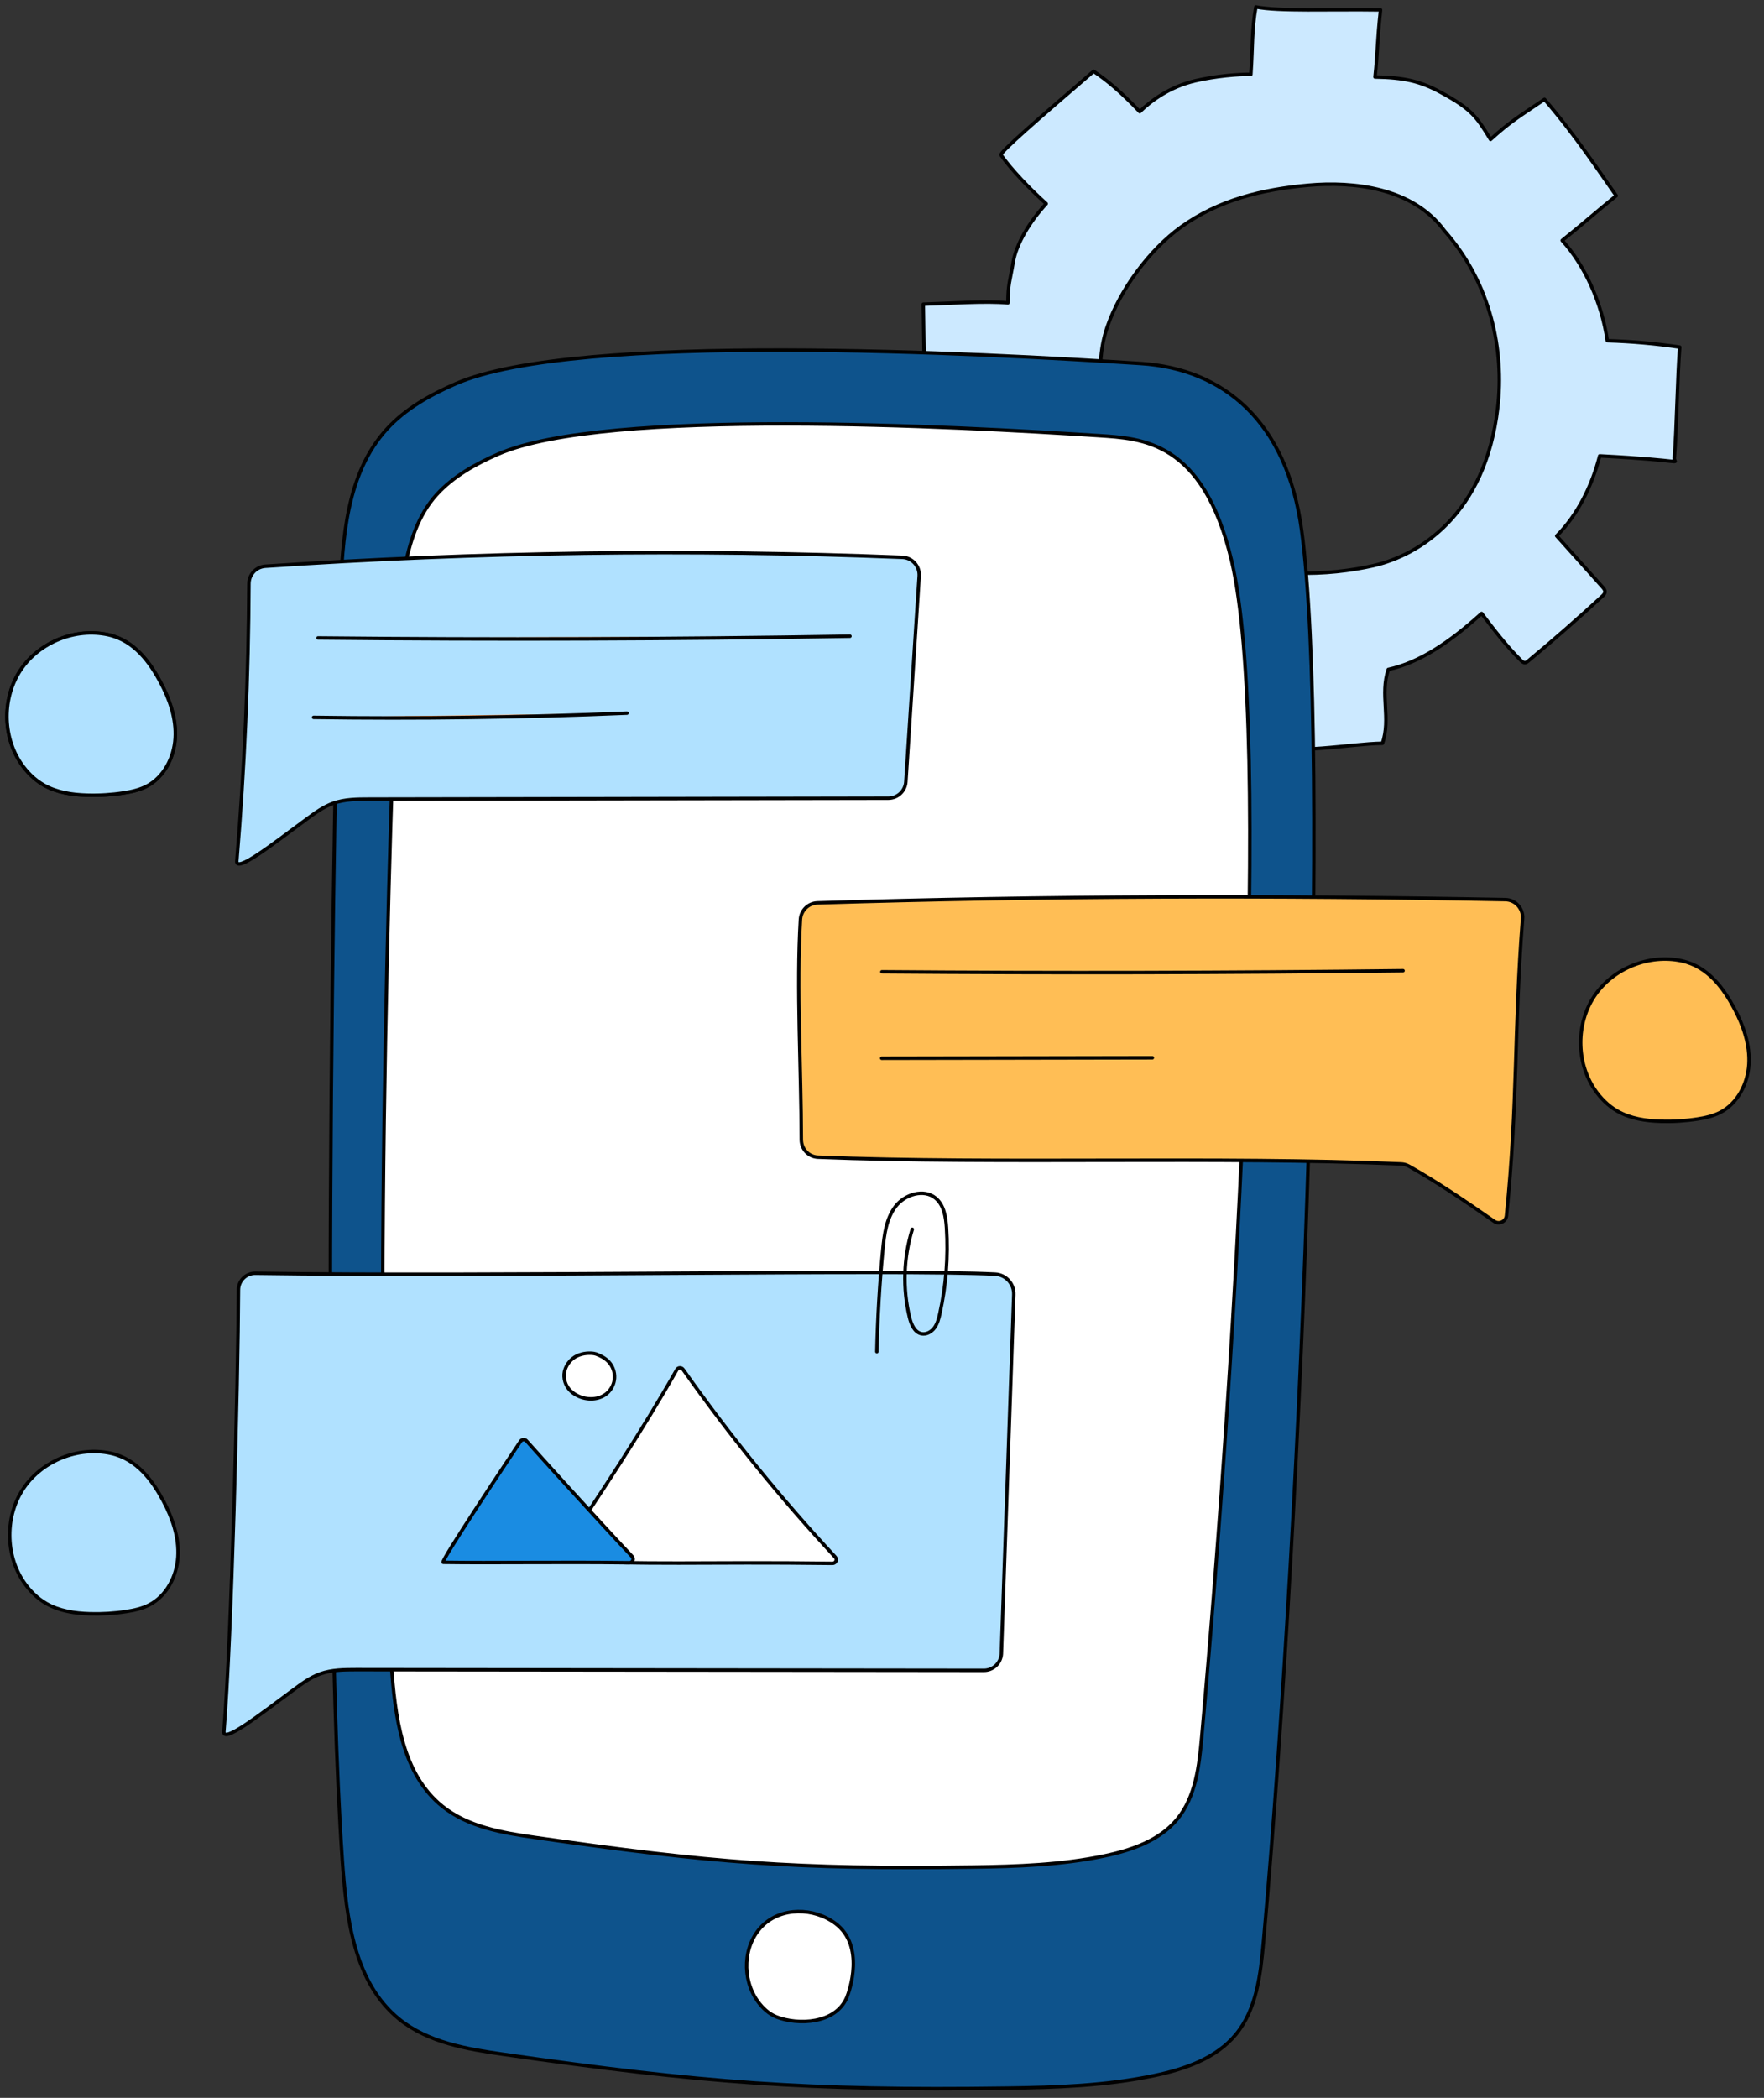 <svg width="763" height="907" viewBox="0 0 763 907" fill="none" xmlns="http://www.w3.org/2000/svg">
<rect x="0" y="0" width="763" height="907" fill="#333333" stroke="none"/>
<mask id="mask0_618_41" style="mask-type:luminance" maskUnits="userSpaceOnUse" x="0" y="0" width="760" height="907">
<path d="M759.53 0H0V906.017H759.53V0Z" fill="white"/>
</mask>
<g mask="url(#mask0_618_41)">
<path d="M724.203 197.995C725.219 186.1 725.541 161.976 726.553 150.08C716.172 148.539 705.703 147.612 695.213 147.307C692.888 131.086 685.539 114.776 675.709 103.952C684.258 97.157 690.796 91.298 699.089 84.628C692.254 74.964 681.684 58.794 668.055 42.958C656.654 50.652 653.156 52.658 644.711 60.295C638.579 50.222 636.394 47.1 623.07 39.86C614.424 35.16 607.24 33.483 594.75 33.298C595.939 22.386 595.626 18.236 597.144 4.29C574.712 3.957 553.32 4.997 543.212 3.006C541.421 13.051 541.899 19.589 541.051 32.142C535.69 32.062 525.667 32.897 516.888 34.96C506.098 37.496 498.062 43.355 492.994 48.272C485.135 40.045 479.341 35.052 473.024 30.842C448.825 51.639 432.28 65.982 432.998 67.026C437.207 73.138 445.62 81.859 452.527 88.071C445.492 95.693 439.6 105.336 438.239 113.395C436.878 121.454 435.994 122.782 435.962 130.957C426.593 130.014 410.181 131.206 399.366 131.511C399.639 149.041 399.916 166.571 400.189 184.101C400.197 184.631 400.218 185.197 400.519 185.634C400.969 186.276 401.852 186.401 402.631 186.473C414.193 187.496 423.176 185.863 434.737 186.886C434.798 202.365 442.954 217.479 451.318 230.976C445.206 237.758 436.063 246.776 429.585 252.616C443.472 264.993 454.186 279.216 468.072 291.593C474.618 286.656 487.007 276.699 493.557 271.759C499.46 280.556 523.077 296.103 543.485 289.293C543.838 298.949 540.533 319.581 545.979 321.748C558.673 326.797 584.305 321.475 597.967 321.363C601.67 310.531 596.798 300.257 600.497 289.425C614.155 286.427 627.126 277.614 640.848 265.229C645.972 271.976 651.469 279.179 657.834 285.516C658.328 286.01 658.919 286.536 659.617 286.5C660.16 286.472 660.617 286.11 661.035 285.761C671.93 276.727 682.588 267.405 692.993 257.813C693.567 257.283 694.177 256.673 694.222 255.898C694.266 255.104 693.699 254.422 693.169 253.828C686.559 246.451 679.949 239.071 673.335 231.694C682.383 222.544 688.555 210.187 691.921 197.104C731.243 199.155 723.942 200.913 724.187 197.995H724.203ZM647.847 176.123C642.526 222.464 613.87 240.082 593.927 244.589C575.053 248.855 546.549 250.452 523.763 239.58C506.303 231.249 496.335 219.041 487.541 201.816C478.011 183.15 472.132 161.077 478.963 141.263C484.497 125.206 497.131 108.001 510.925 98.085C527.084 86.474 545.914 81.891 565.736 80.093C585.558 78.295 611.199 81.173 624.777 99.774C645.04 122.662 650.658 151.622 647.843 176.119L647.847 176.123Z" fill="#CCE9FF" stroke="#010101" stroke-width="1.5" stroke-linecap="round" stroke-linejoin="round"/>
<path d="M46.708 274.408C32.664 271.358 17.059 277.614 9.019 289.518C0.98 301.421 1.016 318.229 9.104 330.1C11.638 333.82 14.903 337.083 18.798 339.335C24.456 342.605 31.151 343.605 37.684 343.797C42.953 343.954 48.238 343.625 53.446 342.818C56.876 342.288 60.317 341.53 63.401 339.941C70.899 336.072 75.26 327.572 75.77 319.156C76.28 310.74 73.429 302.428 69.449 294.996C64.959 286.604 58.253 276.916 46.712 274.408H46.708Z" fill="#E3E3FF" stroke="#010101" stroke-width="1.5" stroke-linecap="round" stroke-linejoin="round"/>
<path d="M46.708 274.408C32.664 271.358 17.059 277.614 9.02 289.518C0.98 301.421 1.016 318.229 9.104 330.1C11.638 333.82 14.903 337.083 18.798 339.335C24.456 342.605 31.151 343.605 37.684 343.797C42.953 343.954 48.238 343.625 53.446 342.818C56.876 342.288 60.317 341.53 63.401 339.941C70.899 336.072 75.26 327.572 75.77 319.156C76.28 310.74 73.429 302.428 69.449 294.996C64.959 286.604 58.253 276.916 46.712 274.408H46.708Z" fill="#B0E1FF" stroke="#010101" stroke-width="1.5" stroke-linecap="round" stroke-linejoin="round"/>
<path d="M47.896 628.318C33.853 625.268 18.248 631.525 10.208 643.428C2.168 655.332 2.205 672.139 10.292 684.011C12.826 687.731 16.091 690.994 19.986 693.245C25.645 696.516 32.339 697.515 38.873 697.708C44.142 697.864 49.426 697.535 54.635 696.729C58.064 696.199 61.506 695.44 64.59 693.851C72.087 689.982 76.448 681.482 76.959 673.066C77.469 664.651 74.617 656.339 70.638 648.907C66.148 640.515 59.442 630.827 47.9 628.318H47.896Z" fill="#B0E1FF" stroke="#010101" stroke-width="1.5" stroke-linecap="round" stroke-linejoin="round"/>
<path d="M727.4 415.41C713.357 412.36 697.751 418.617 689.712 430.52C681.672 442.424 681.708 459.231 689.796 471.102C692.33 474.823 695.595 478.085 699.49 480.337C705.149 483.608 711.843 484.607 718.377 484.8C723.645 484.956 728.93 484.627 734.139 483.82C737.568 483.291 741.01 482.532 744.094 480.943C751.591 477.074 755.952 468.574 756.462 460.158C756.972 451.742 754.121 443.431 750.141 435.998C745.652 427.607 738.945 417.918 727.404 415.41H727.4Z" fill="#FFBE55" stroke="#010101" stroke-width="1.5" stroke-linecap="round" stroke-linejoin="round"/>
<path d="M147.167 258.704C148.054 232.882 149.853 204.705 167.25 185.59C175.349 176.688 186.14 170.68 197.175 165.877C249.336 143.178 425.328 152.765 493.432 157.164C529.221 159.475 556.576 182.13 562.99 229.162C575.631 321.84 564.022 643.858 546.509 839.517C545.248 853.599 543.585 868.609 534.602 879.529C526.076 889.891 512.499 894.579 499.363 897.344C478.405 901.755 456.856 902.481 435.44 902.782C348.775 903.994 303.453 900.426 217.656 888.15C201.846 885.886 185.272 883.061 172.815 873.076C153.15 857.312 149.765 829.199 148.042 804.063C137.525 650.821 146.179 255.148 147.167 258.704Z" fill="#0E538C" stroke="#010101" stroke-width="1.5" stroke-linecap="round" stroke-linejoin="round"/>
<path d="M171.872 284.312C172.663 261.304 173.346 230.912 188.842 213.88C196.059 205.949 205.673 200.596 215.507 196.313C261.982 176.091 414.281 184.41 474.963 188.331C494.183 189.571 520.438 190.522 532.727 242.462C550.272 316.643 535.184 578.999 519.808 750.848C518.683 763.397 517.206 776.769 509.198 786.502C501.6 795.736 489.505 799.914 477.799 802.374C459.121 806.303 439.926 806.953 420.843 807.218C343.623 808.298 307.754 805.336 231.305 794.396C217.218 792.381 202.452 789.861 191.352 780.963C173.827 766.917 170.816 741.866 169.278 719.472C159.905 582.928 170.992 281.146 171.872 284.312Z" fill="white" stroke="#010101" stroke-width="1.5" stroke-linecap="round" stroke-linejoin="round"/>
<path d="M361.401 831.635C352.088 824.632 337.901 824.439 329.672 832.686C321.319 841.058 320.841 855.642 327.741 865.246C329.837 868.164 332.584 870.716 335.933 872.024C345.153 875.628 361.433 875.07 366.288 863.572C367.441 860.847 374.211 841.267 361.401 831.635Z" fill="white" stroke="#010101" stroke-width="1.5" stroke-linecap="round" stroke-linejoin="round"/>
<path d="M102.427 372.243C105.752 332.371 107.503 292.367 107.675 252.359C107.691 248.386 110.763 245.087 114.731 244.818C206.432 238.597 298.47 237.309 390.307 240.957C394.571 241.126 397.864 244.794 397.587 249.052L391.817 338.01C391.56 341.991 388.255 345.089 384.267 345.097L159.66 345.487C154.427 345.495 149.074 345.523 144.143 347.281C139.882 348.798 136.175 351.527 132.537 354.216C116.916 365.766 101.993 377.424 102.427 372.243Z" fill="#B0E1FF" stroke="#010101" stroke-width="1.5" stroke-linecap="round" stroke-linejoin="round"/>
<path d="M651.136 388.955C551.745 387.032 452.331 387.277 353.558 390.367C349.619 390.492 346.454 393.61 346.217 397.543C344.434 426.832 346.583 462.923 346.599 492.698C346.599 496.763 349.739 500.134 353.803 500.299C431.42 503.413 528.406 499.805 606.023 503.221C607.215 503.273 608.364 503.602 609.404 504.184C621.247 510.846 632.66 518.539 646.281 528.031C648.397 529.508 651.349 528.167 651.61 525.603C656.622 476.3 654.779 445.835 658.573 397.154C658.911 392.803 655.505 389.039 651.136 388.955Z" fill="#FFBE55" stroke="#010101" stroke-width="1.5" stroke-linecap="round" stroke-linejoin="round"/>
<path d="M96.841 748.616C100.174 708.628 102.981 597.392 103.142 557.681C103.158 553.651 106.463 550.433 110.494 550.493C214.287 552.022 389.901 548.775 430.404 550.866C435.099 551.107 438.701 555.068 438.504 559.763L433.127 715.081C432.87 719.062 429.565 722.161 425.577 722.169L154.078 721.864C148.845 721.872 143.492 721.9 138.561 723.658C134.3 725.175 130.593 727.904 126.955 730.593C111.334 742.143 96.411 753.801 96.845 748.62L96.841 748.616Z" fill="#B0E1FF" stroke="#010101" stroke-width="1.5" stroke-linecap="round" stroke-linejoin="round"/>
<path d="M137.545 275.812C214.242 276.595 290.952 276.342 367.642 275.062L137.545 275.812Z" fill="#FF8B37"/>
<path d="M137.545 275.812C214.242 276.595 290.952 276.342 367.642 275.062" stroke="#010101" stroke-width="1.5" stroke-linecap="round" stroke-linejoin="round"/>
<path d="M135.637 310.162C180.831 310.816 226.041 310.202 271.202 308.32L135.637 310.162Z" fill="#FF8B37"/>
<path d="M135.637 310.162C180.831 310.816 226.041 310.202 271.202 308.32" stroke="#010101" stroke-width="1.5" stroke-linecap="round" stroke-linejoin="round"/>
<path d="M381.456 420.15C456.595 420.736 531.739 420.583 606.874 419.688L381.456 420.15Z" fill="#FF8B37"/>
<path d="M381.456 420.15C456.595 420.736 531.739 420.583 606.874 419.688" stroke="#010101" stroke-width="1.5" stroke-linecap="round" stroke-linejoin="round"/>
<path d="M242.088 671.858C258.789 647.618 278.234 617.751 292.739 592.191C293.325 591.155 294.763 591.103 295.45 592.075C315.557 620.537 337.567 647.658 361.28 673.199C362.252 674.246 361.485 675.932 360.056 675.912C303.541 675.165 278.085 676.839 243.349 674.391C242.092 674.302 241.373 672.898 242.088 671.862V671.858Z" fill="white" stroke="#010101" stroke-width="1.5" stroke-linecap="round" stroke-linejoin="round"/>
<path d="M273.395 672.922C256.003 654.437 233.462 629.366 227.707 622.948C226.996 622.158 225.752 622.254 225.161 623.137C218.977 632.384 190.244 675.454 191.722 675.474C212.929 675.787 242.269 675.278 272.182 675.643C273.62 675.659 274.379 673.965 273.395 672.922Z" fill="#1A8CE2" stroke="#010101" stroke-width="1.5" stroke-linecap="round" stroke-linejoin="round"/>
<path d="M244.505 591.854C243.421 594.699 244.1 598.102 246.007 600.478C247.051 601.779 248.445 602.774 249.947 603.496C253.951 605.427 259.119 605.302 262.504 602.421C264.444 600.771 265.665 598.307 265.813 595.767C265.962 593.226 265.034 590.642 263.299 588.776C261.817 587.178 259.826 586.139 257.778 585.392C256.143 584.794 247.489 584.012 244.505 591.854Z" fill="white" stroke="#010101" stroke-width="1.5" stroke-linecap="round" stroke-linejoin="round"/>
<path d="M381.367 457.529C420.393 457.461 459.418 457.389 498.444 457.321L381.367 457.529Z" fill="#FF8B37"/>
<path d="M381.367 457.529C420.393 457.461 459.418 457.389 498.444 457.321" stroke="#010101" stroke-width="1.5" stroke-linecap="round" stroke-linejoin="round"/>
<path d="M379.275 584.381C379.593 569.648 380.452 554.927 381.857 540.259C382.484 533.709 383.359 526.806 387.367 521.581C391.375 516.356 399.607 513.799 404.679 517.997C408.301 520.995 409.101 526.164 409.402 530.856C410.193 543.301 409.209 555.859 406.498 568.031C406.024 570.146 405.474 572.313 404.193 574.063C402.912 575.813 400.728 577.073 398.599 576.647C395.555 576.037 394.122 572.578 393.395 569.564C390.383 557.063 390.801 543.755 394.596 531.47" stroke="#010101" stroke-width="1.5" stroke-linecap="round" stroke-linejoin="round"/>
</g>
</svg>
